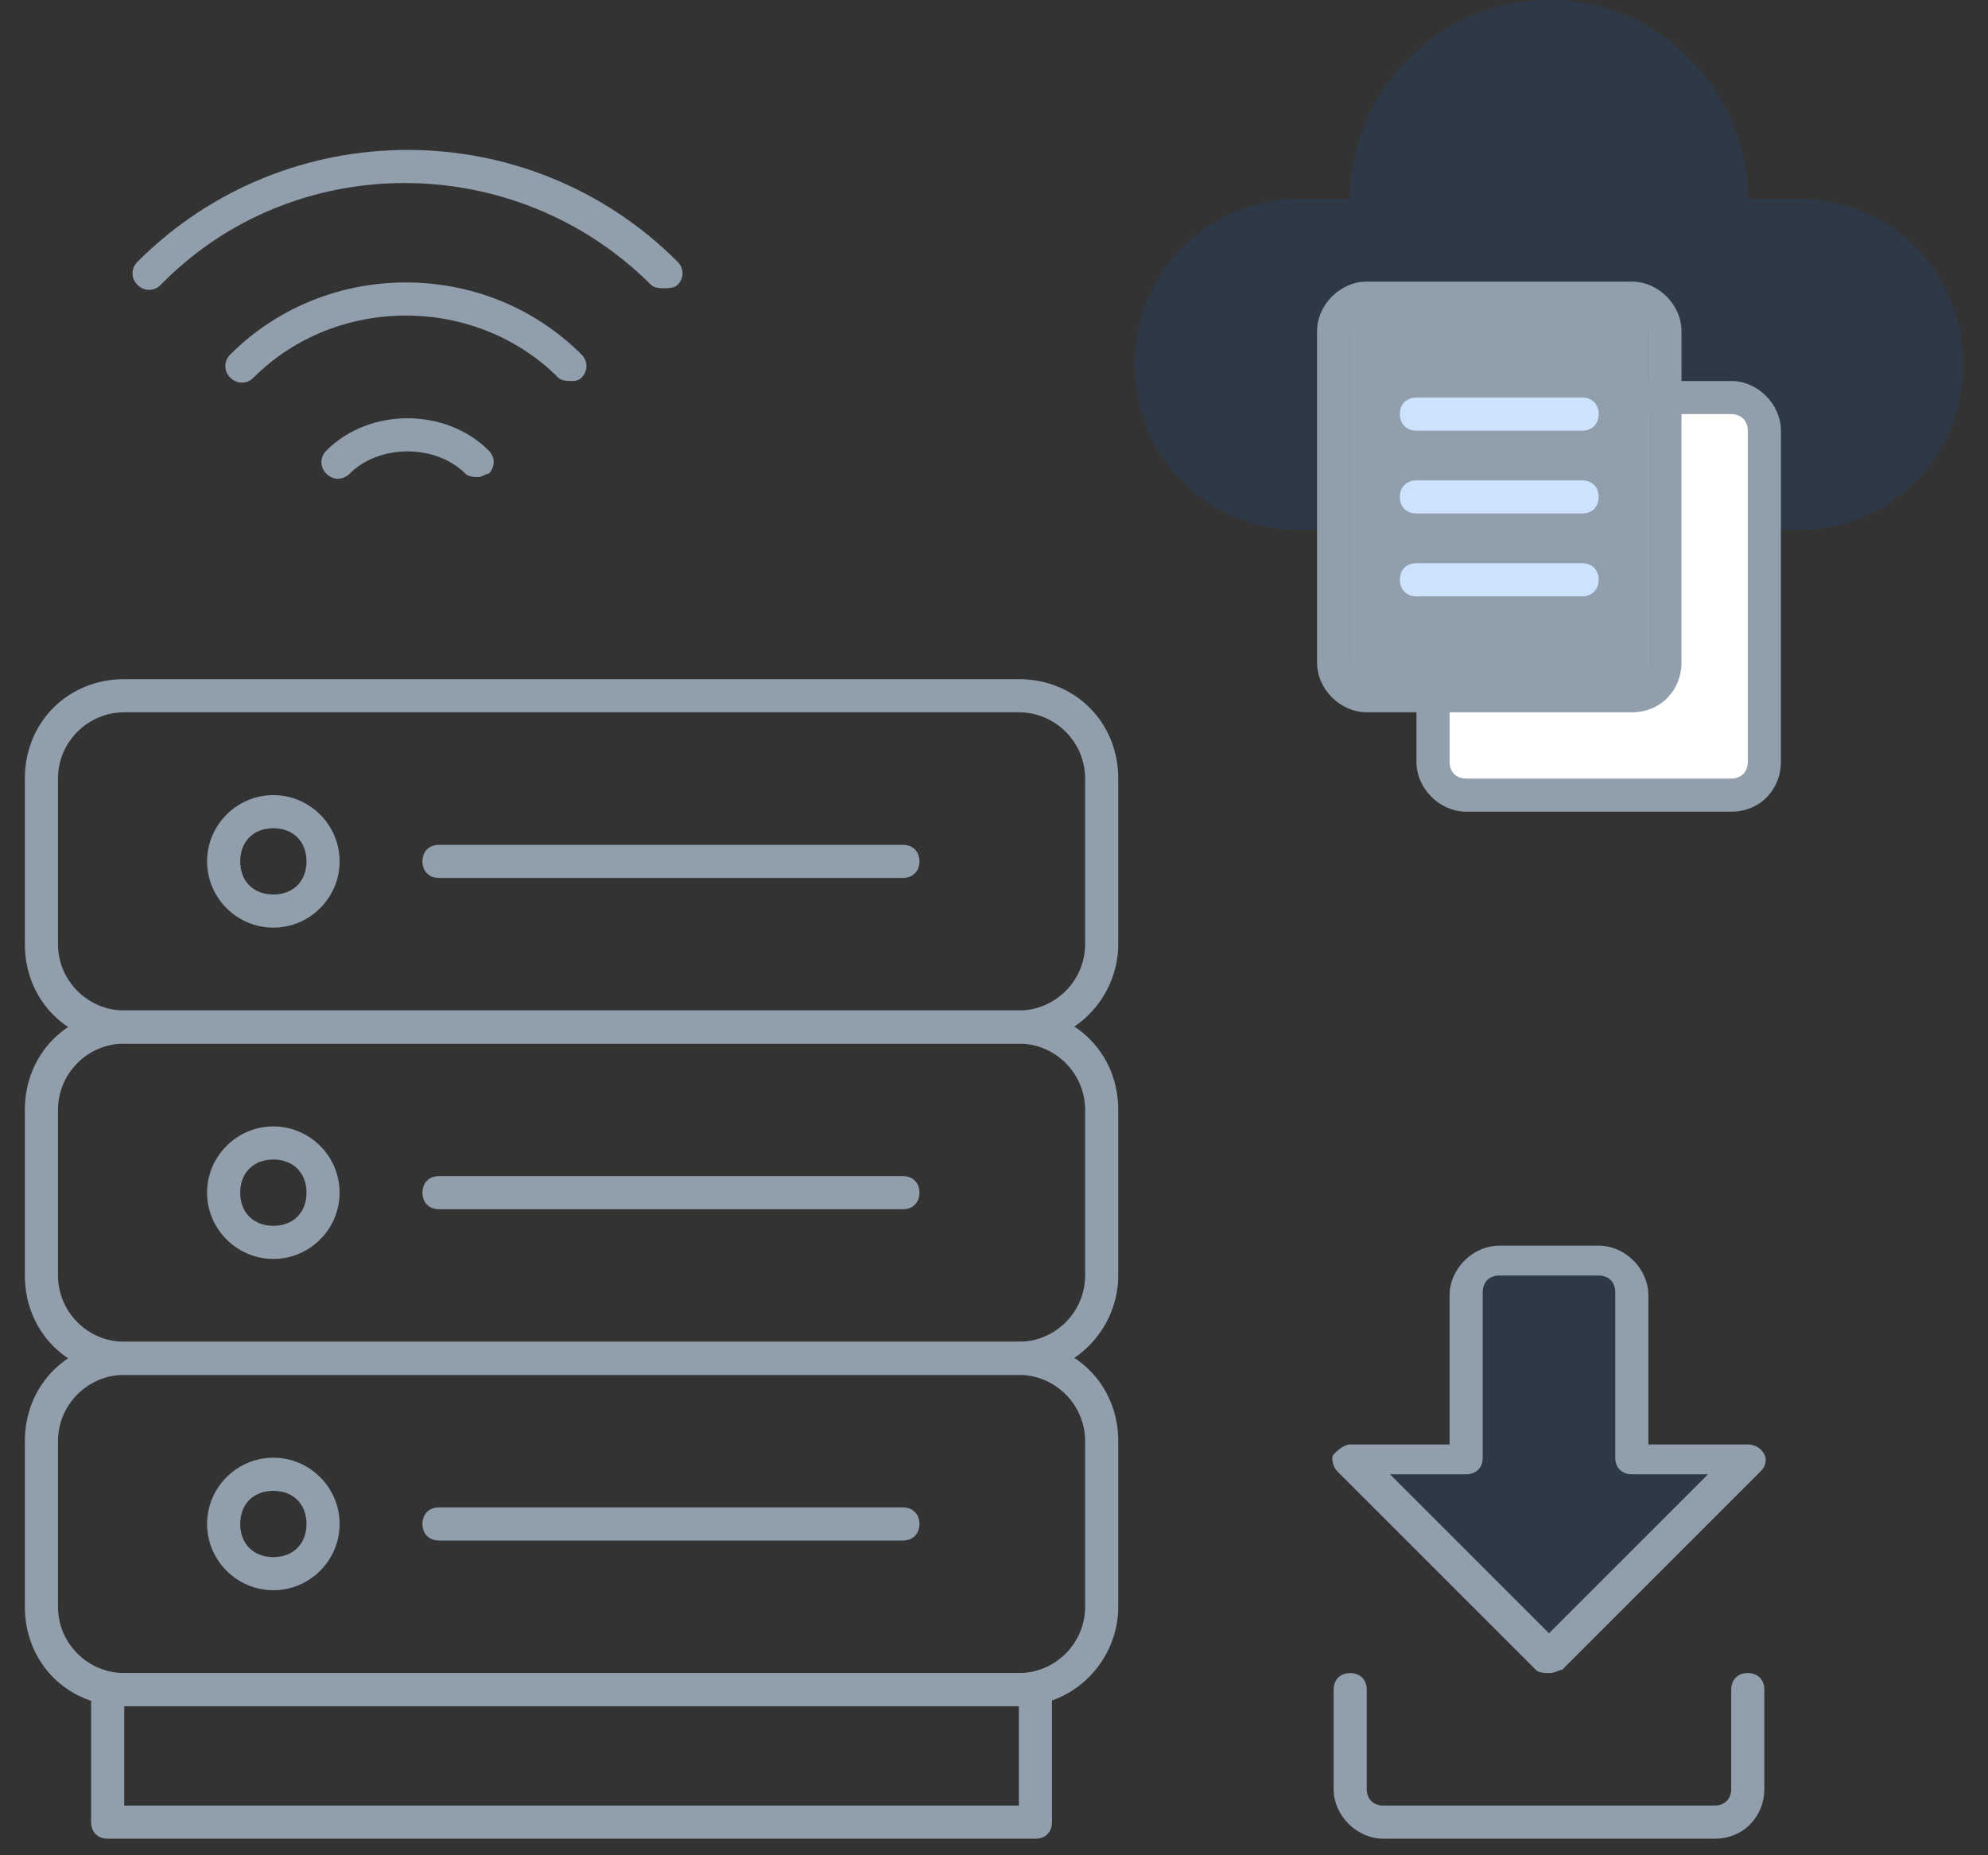 <svg width="60" height="56" viewBox="0 0 60 56" fill="none" xmlns="http://www.w3.org/2000/svg">
<rect x="0" y="0" width="60" height="56" fill="#333333" stroke="none"/>
<path d="M30.75 51.5H3.75C2.05 51.5 0.75 50.2 0.75 48.5V43.5C0.75 41.8 2.05 40.5 3.75 40.5H30.75C32.45 40.5 33.75 41.8 33.75 43.5V48.5C33.75 50.1 32.45 51.5 30.75 51.5ZM3.75 41.5C2.65 41.5 1.75 42.4 1.75 43.5V48.5C1.75 49.6 2.65 50.5 3.75 50.5H30.75C31.85 50.5 32.75 49.6 32.75 48.5V43.5C32.75 42.4 31.85 41.5 30.75 41.5H3.75Z" fill="#919EAB"/>
<path d="M8.25 48C7.15 48 6.25 47.1 6.25 46C6.25 44.9 7.15 44 8.25 44C9.35 44 10.25 44.9 10.25 46C10.25 47.1 9.35 48 8.25 48ZM8.25 45C7.65 45 7.25 45.4 7.25 46C7.25 46.6 7.65 47 8.25 47C8.85 47 9.25 46.6 9.25 46C9.25 45.4 8.85 45 8.25 45Z" fill="#919EAB"/>
<path d="M27.25 46.5H13.25C12.95 46.5 12.75 46.3 12.75 46C12.75 45.7 12.95 45.5 13.25 45.5H27.25C27.55 45.5 27.75 45.7 27.75 46C27.75 46.3 27.55 46.5 27.25 46.5Z" fill="#919EAB"/>
<path d="M30.75 41.5H3.75C2.05 41.5 0.75 40.2 0.75 38.5V33.5C0.75 31.8 2.05 30.5 3.75 30.5H30.75C32.45 30.5 33.75 31.8 33.75 33.5V38.5C33.75 40.1 32.45 41.5 30.75 41.5ZM3.75 31.5C2.65 31.5 1.75 32.4 1.75 33.5V38.5C1.75 39.6 2.65 40.5 3.75 40.5H30.75C31.85 40.5 32.75 39.6 32.75 38.5V33.5C32.75 32.4 31.85 31.5 30.75 31.5H3.75Z" fill="#919EAB"/>
<path d="M8.25 38C7.15 38 6.25 37.1 6.25 36C6.25 34.9 7.15 34 8.25 34C9.35 34 10.25 34.9 10.25 36C10.25 37.1 9.35 38 8.25 38ZM8.25 35C7.65 35 7.25 35.4 7.25 36C7.25 36.6 7.65 37 8.25 37C8.85 37 9.25 36.6 9.25 36C9.25 35.4 8.85 35 8.25 35Z" fill="#919EAB"/>
<path d="M27.25 36.5H13.25C12.95 36.5 12.75 36.3 12.75 36C12.75 35.7 12.95 35.5 13.25 35.5H27.25C27.55 35.5 27.75 35.7 27.75 36C27.75 36.3 27.55 36.5 27.25 36.5Z" fill="#919EAB"/>
<path d="M30.75 31.5H3.75C2.05 31.5 0.75 30.2 0.75 28.5V23.5C0.75 21.8 2.05 20.5 3.75 20.5H30.75C32.45 20.5 33.75 21.8 33.75 23.5V28.5C33.75 30.1 32.45 31.5 30.75 31.5ZM3.75 21.5C2.65 21.5 1.75 22.4 1.75 23.5V28.5C1.75 29.6 2.65 30.5 3.75 30.5H30.75C31.85 30.5 32.75 29.6 32.75 28.5V23.5C32.75 22.4 31.85 21.5 30.75 21.5H3.75Z" fill="#919EAB"/>
<path d="M8.25 28C7.15 28 6.25 27.1 6.25 26C6.25 24.9 7.15 24 8.25 24C9.35 24 10.25 24.9 10.25 26C10.25 27.1 9.35 28 8.25 28ZM8.25 25C7.65 25 7.25 25.4 7.25 26C7.25 26.6 7.65 27 8.25 27C8.85 27 9.25 26.6 9.25 26C9.25 25.4 8.85 25 8.25 25Z" fill="#919EAB"/>
<path d="M27.25 26.5H13.25C12.95 26.5 12.75 26.3 12.75 26C12.75 25.7 12.95 25.5 13.25 25.5H27.25C27.55 25.5 27.75 25.7 27.75 26C27.75 26.3 27.55 26.5 27.25 26.5Z" fill="#919EAB"/>
<path d="M31.25 55.5H3.25C2.95 55.5 2.75 55.3 2.75 55V51C2.75 50.7 2.95 50.5 3.25 50.5H31.25C31.55 50.5 31.75 50.7 31.75 51V55C31.75 55.3 31.55 55.5 31.25 55.5ZM3.75 54.5H30.75V51.5H3.75V54.5Z" fill="#919EAB"/>
<path d="M20.05 8.7C19.95 8.7 19.75 8.7 19.65 8.6C15.55 4.5 8.85 4.5 4.85 8.6C4.65 8.8 4.35 8.8 4.15 8.6C3.95 8.4 3.95 8.1 4.15 7.9C8.65 3.4 15.95 3.4 20.45 7.9C20.65 8.1 20.65 8.4 20.45 8.6C20.35 8.7 20.15 8.7 20.05 8.7Z" fill="#919EAB"/>
<path d="M17.25 11.5C17.15 11.5 16.95 11.5 16.85 11.4C14.35 8.9 10.15 8.9 7.65 11.4C7.45 11.6 7.15 11.6 6.95 11.4C6.75 11.2 6.75 10.9 6.95 10.7C9.85 7.8 14.65 7.8 17.55 10.7C17.75 10.9 17.75 11.2 17.55 11.4C17.45 11.5 17.35 11.5 17.25 11.5Z" fill="#919EAB"/>
<path d="M14.45 14.4C14.35 14.4 14.15 14.4 14.05 14.3C13.15 13.4 11.45 13.4 10.55 14.3C10.35 14.5 10.05 14.5 9.85 14.3C9.65 14.1 9.65 13.8 9.85 13.6C11.15 12.3 13.45 12.3 14.75 13.6C14.95 13.8 14.95 14.1 14.75 14.3C14.65 14.3 14.55 14.4 14.45 14.4Z" fill="#919EAB"/>
<path d="M46.75 50L52.75 44H49.25V39C49.25 38.4 48.85 38 48.25 38H45.25C44.65 38 44.25 38.4 44.25 39V44H40.75L46.75 50Z" fill="#0076FF" fill-opacity="0.1"/>
<path d="M46.75 50.5C46.65 50.5 46.45 50.5 46.35 50.4L40.35 44.4C40.25 44.3 40.15 44 40.25 43.9C40.35 43.8 40.55 43.6 40.75 43.6H43.75V39.1C43.75 38.3 44.45 37.6 45.25 37.6H48.25C49.05 37.6 49.75 38.3 49.75 39.1V43.6H52.75C52.95 43.6 53.15 43.7 53.25 43.9C53.35 44.1 53.25 44.3 53.15 44.4L47.15 50.4C47.05 50.4 46.95 50.5 46.75 50.5ZM41.95 44.5L46.75 49.3L51.55 44.5H49.25C48.95 44.5 48.75 44.3 48.75 44V39C48.75 38.7 48.55 38.5 48.25 38.5H45.25C44.95 38.5 44.75 38.7 44.75 39V44C44.75 44.3 44.55 44.5 44.25 44.5H41.95Z" fill="#919EAB"/>
<path d="M51.75 55.5H41.75C40.95 55.5 40.25 54.8 40.25 54V51C40.25 50.7 40.45 50.5 40.75 50.5C41.05 50.5 41.25 50.7 41.25 51V54C41.25 54.3 41.45 54.5 41.75 54.5H51.75C52.05 54.5 52.25 54.3 52.25 54V51C52.25 50.7 52.45 50.5 52.75 50.5C53.05 50.5 53.25 50.7 53.25 51V54C53.25 54.8 52.65 55.5 51.75 55.5Z" fill="#919EAB"/>
<path d="M54.25 16C57.05 16 59.25 13.8 59.25 11C59.25 8.2 57.05 6 54.25 6H52.75C52.75 2.7 50.05 0 46.75 0C43.45 0 40.75 2.7 40.75 6H39.25C36.45 6 34.25 8.2 34.25 11C34.25 13.8 36.45 16 39.25 16H54.25Z" fill="#0076FF" fill-opacity="0.1"/>
<path d="M52.25 24H44.25C43.65 24 43.25 23.6 43.25 23V13C43.25 12.4 43.65 12 44.25 12H52.25C52.85 12 53.25 12.4 53.25 13V23C53.25 23.5 52.85 24 52.25 24Z" fill="white"/>
<path d="M52.25 24.5H44.25C43.45 24.5 42.75 23.8 42.75 23V13C42.75 12.2 43.45 11.5 44.25 11.5H52.25C53.05 11.5 53.75 12.2 53.75 13V23C53.75 23.8 53.15 24.5 52.25 24.5ZM44.25 12.5C43.95 12.5 43.75 12.7 43.75 13V23C43.75 23.3 43.95 23.5 44.25 23.5H52.25C52.55 23.5 52.75 23.3 52.75 23V13C52.75 12.7 52.55 12.5 52.25 12.5H44.25Z" fill="#919EAB"/>
<rect x="40.75" y="9" width="9" height="12" fill="#919EAB"/>
<path d="M49.25 21.5H41.25C40.45 21.5 39.75 20.8 39.75 20V10C39.75 9.2 40.45 8.5 41.25 8.5H49.25C50.05 8.5 50.75 9.2 50.75 10V20C50.75 20.8 50.15 21.5 49.25 21.5ZM41.25 9.5C40.95 9.5 40.75 9.7 40.75 10V20C40.75 20.3 40.95 20.5 41.25 20.5H49.25C49.55 20.5 49.75 20.3 49.75 20V10C49.75 9.7 49.55 9.5 49.25 9.5H41.25Z" fill="#919EAB"/>
<path d="M47.75 13H42.75C42.45 13 42.25 12.8 42.25 12.5C42.25 12.2 42.45 12 42.75 12H47.75C48.05 12 48.25 12.2 48.25 12.5C48.25 12.8 48.05 13 47.75 13Z" fill="#CDE3FD"/>
<path d="M47.75 15.5H42.75C42.45 15.5 42.25 15.3 42.25 15C42.25 14.7 42.45 14.5 42.75 14.5H47.75C48.05 14.5 48.25 14.7 48.25 15C48.25 15.3 48.05 15.5 47.75 15.5Z" fill="#CDE3FD"/>
<path d="M47.75 18H42.75C42.45 18 42.25 17.8 42.25 17.5C42.25 17.2 42.45 17 42.75 17H47.75C48.05 17 48.25 17.2 48.25 17.5C48.25 17.8 48.05 18 47.75 18Z" fill="#CDE3FD"/>
</svg>
